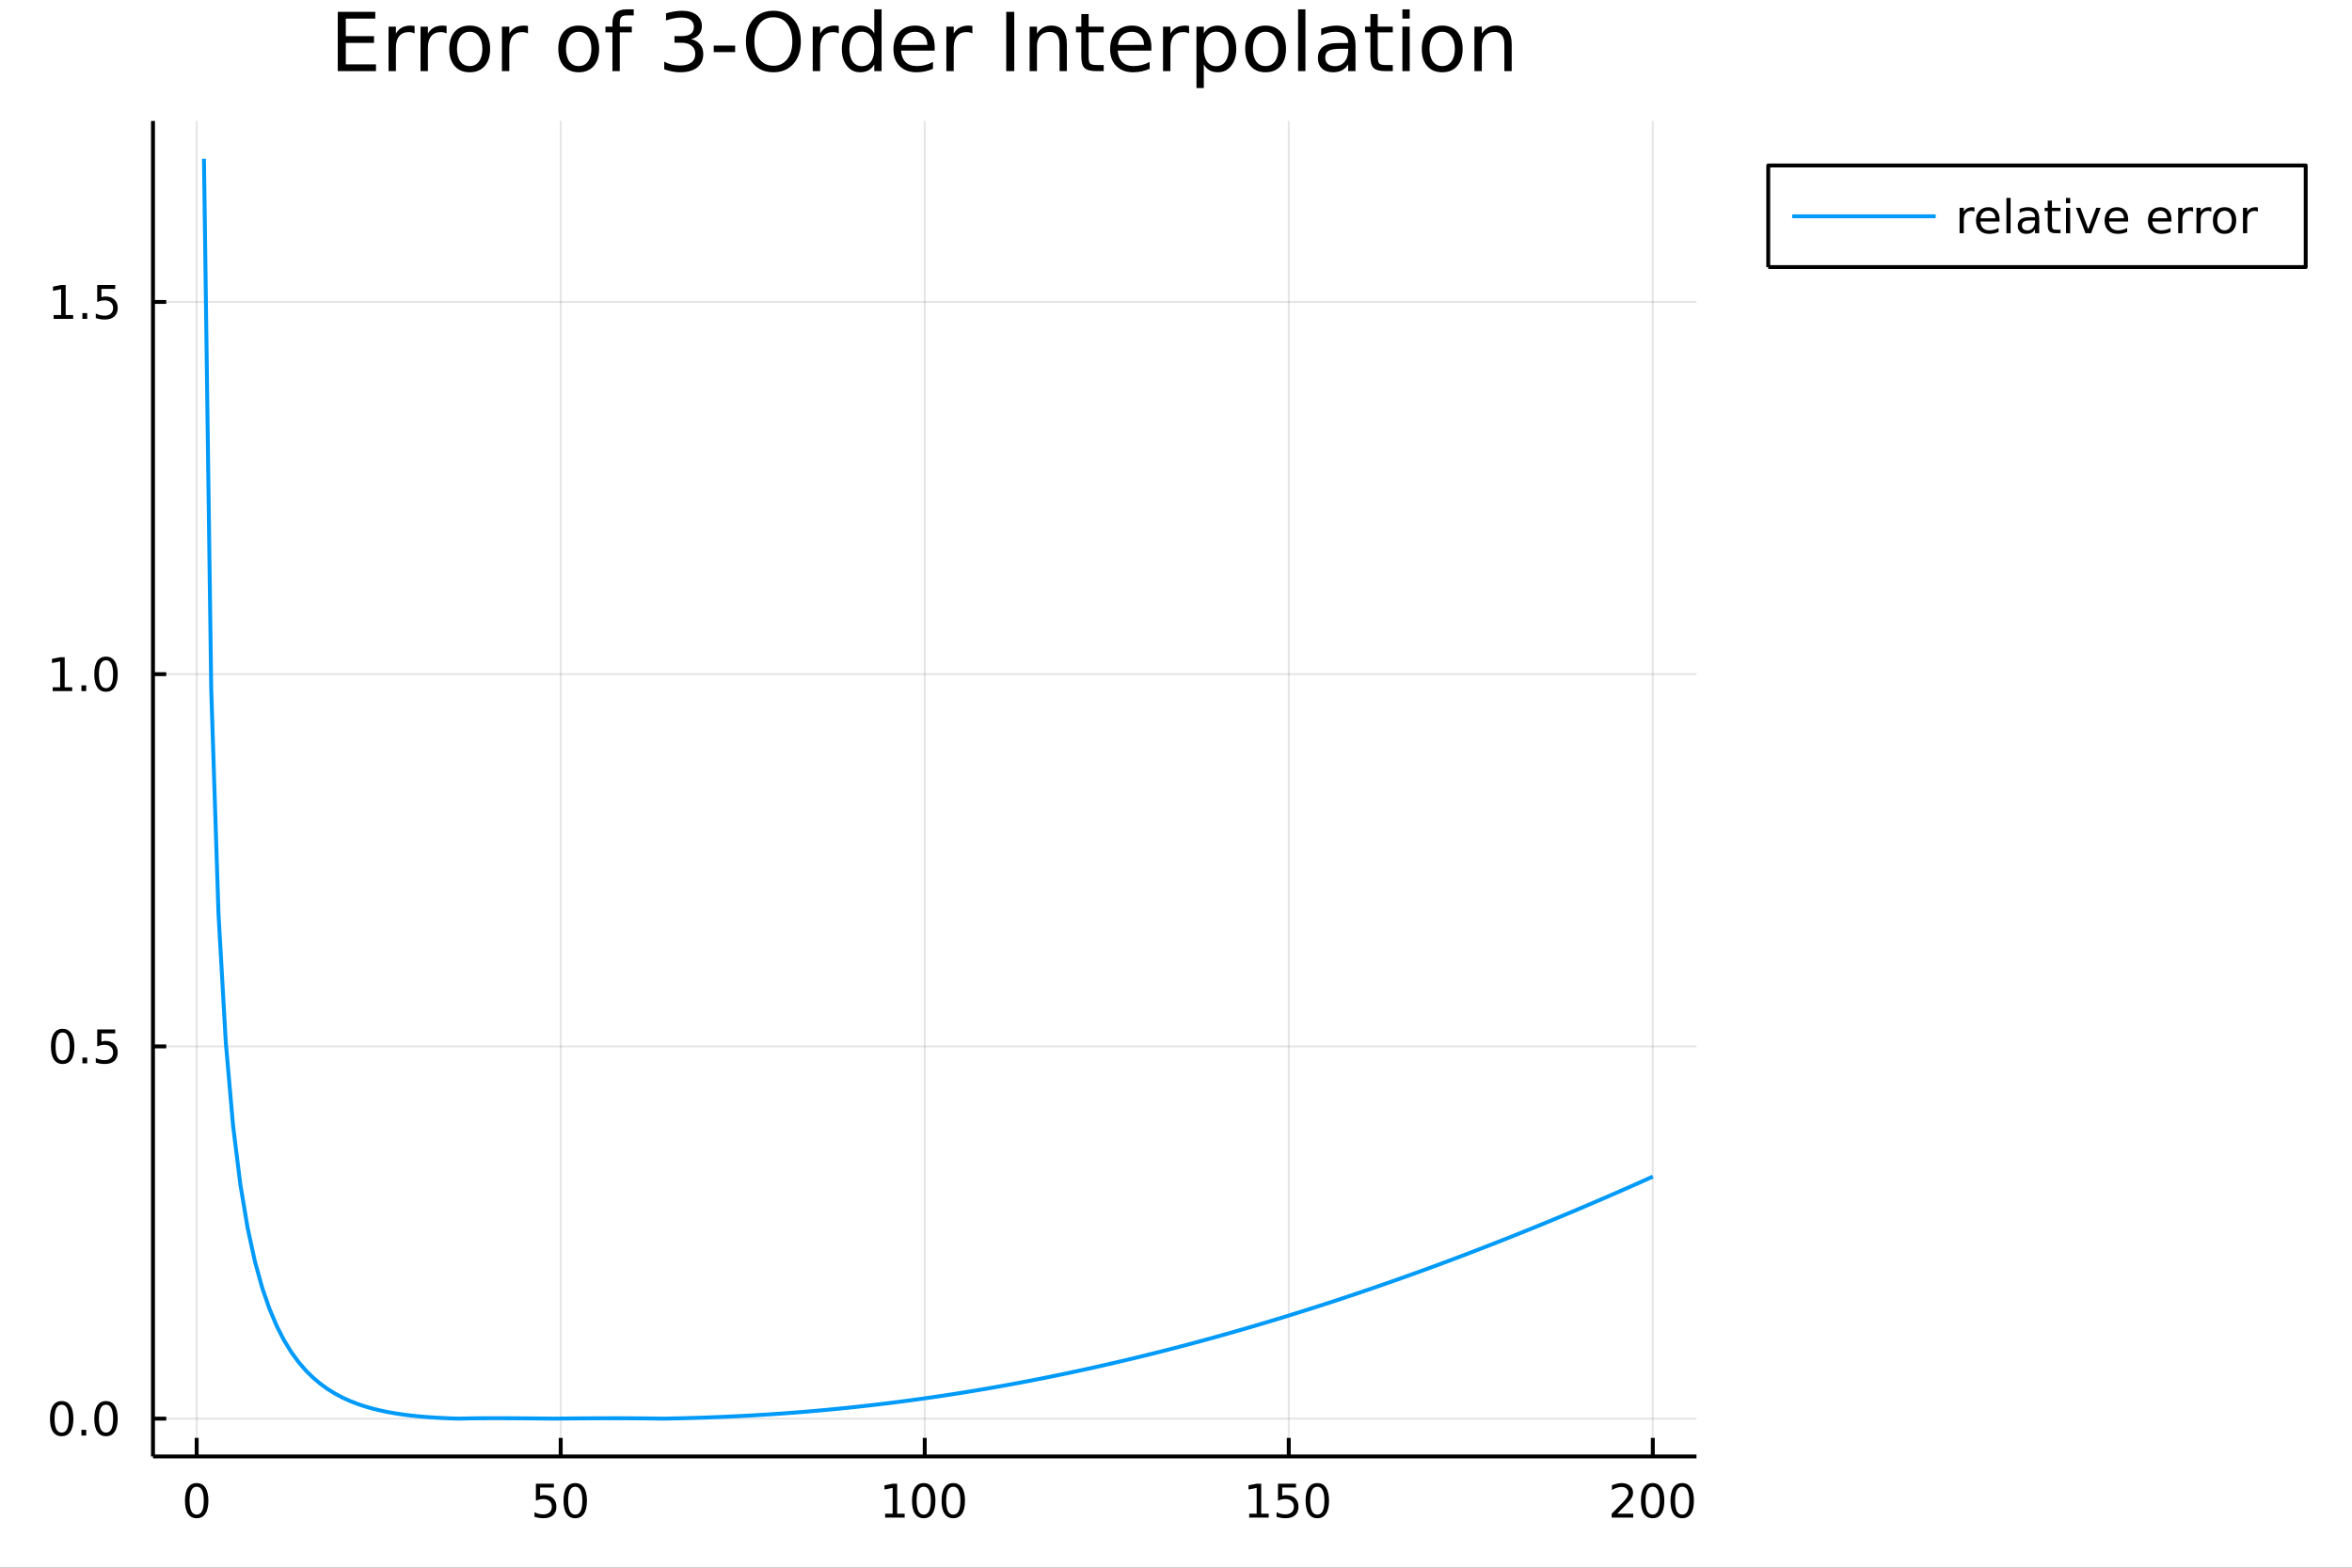 <?xml version="1.0" encoding="utf-8"?>
<svg xmlns="http://www.w3.org/2000/svg" xmlns:xlink="http://www.w3.org/1999/xlink" width="600" height="400" viewBox="0 0 2400 1600">
<rect x="0" y="0" width="2400" height="1600" fill="#333333" stroke="none"/>
<defs>
  <clipPath id="clip860">
    <rect x="0" y="0" width="2400" height="1600"/>
  </clipPath>
</defs>
<path clip-path="url(#clip860)" d="
M0 1600 L2400 1600 L2400 0 L0 0  Z
  " fill="#ffffff" fill-rule="evenodd" fill-opacity="1"/>
<defs>
  <clipPath id="clip861">
    <rect x="480" y="0" width="1681" height="1600"/>
  </clipPath>
</defs>
<path clip-path="url(#clip860)" d="
M156.112 1486.45 L1731.11 1486.45 L1731.11 123.472 L156.112 123.472  Z
  " fill="#ffffff" fill-rule="evenodd" fill-opacity="1"/>
<defs>
  <clipPath id="clip862">
    <rect x="156" y="123" width="1576" height="1364"/>
  </clipPath>
</defs>
<polyline clip-path="url(#clip862)" style="stroke:#000000; stroke-linecap:butt; stroke-linejoin:round; stroke-width:2; stroke-opacity:0.1; fill:none" points="
  200.688,1486.45 200.688,123.472 
  "/>
<polyline clip-path="url(#clip862)" style="stroke:#000000; stroke-linecap:butt; stroke-linejoin:round; stroke-width:2; stroke-opacity:0.1; fill:none" points="
  572.15,1486.45 572.15,123.472 
  "/>
<polyline clip-path="url(#clip862)" style="stroke:#000000; stroke-linecap:butt; stroke-linejoin:round; stroke-width:2; stroke-opacity:0.1; fill:none" points="
  943.612,1486.45 943.612,123.472 
  "/>
<polyline clip-path="url(#clip862)" style="stroke:#000000; stroke-linecap:butt; stroke-linejoin:round; stroke-width:2; stroke-opacity:0.1; fill:none" points="
  1315.07,1486.45 1315.07,123.472 
  "/>
<polyline clip-path="url(#clip862)" style="stroke:#000000; stroke-linecap:butt; stroke-linejoin:round; stroke-width:2; stroke-opacity:0.1; fill:none" points="
  1686.54,1486.45 1686.54,123.472 
  "/>
<polyline clip-path="url(#clip860)" style="stroke:#000000; stroke-linecap:butt; stroke-linejoin:round; stroke-width:4; stroke-opacity:1; fill:none" points="
  156.112,1486.45 1731.11,1486.45 
  "/>
<polyline clip-path="url(#clip860)" style="stroke:#000000; stroke-linecap:butt; stroke-linejoin:round; stroke-width:4; stroke-opacity:1; fill:none" points="
  200.688,1486.45 200.688,1467.55 
  "/>
<polyline clip-path="url(#clip860)" style="stroke:#000000; stroke-linecap:butt; stroke-linejoin:round; stroke-width:4; stroke-opacity:1; fill:none" points="
  572.15,1486.45 572.15,1467.55 
  "/>
<polyline clip-path="url(#clip860)" style="stroke:#000000; stroke-linecap:butt; stroke-linejoin:round; stroke-width:4; stroke-opacity:1; fill:none" points="
  943.612,1486.45 943.612,1467.55 
  "/>
<polyline clip-path="url(#clip860)" style="stroke:#000000; stroke-linecap:butt; stroke-linejoin:round; stroke-width:4; stroke-opacity:1; fill:none" points="
  1315.07,1486.45 1315.07,1467.55 
  "/>
<polyline clip-path="url(#clip860)" style="stroke:#000000; stroke-linecap:butt; stroke-linejoin:round; stroke-width:4; stroke-opacity:1; fill:none" points="
  1686.54,1486.45 1686.54,1467.55 
  "/>
<path clip-path="url(#clip860)" d="M200.688 1517.37 Q197.077 1517.37 195.248 1520.93 Q193.442 1524.47 193.442 1531.6 Q193.442 1538.71 195.248 1542.27 Q197.077 1545.82 200.688 1545.82 Q204.322 1545.82 206.127 1542.27 Q207.956 1538.71 207.956 1531.6 Q207.956 1524.47 206.127 1520.93 Q204.322 1517.37 200.688 1517.37 M200.688 1513.66 Q206.498 1513.66 209.553 1518.27 Q212.632 1522.85 212.632 1531.6 Q212.632 1540.33 209.553 1544.94 Q206.498 1549.52 200.688 1549.52 Q194.877 1549.52 191.799 1544.94 Q188.743 1540.33 188.743 1531.6 Q188.743 1522.85 191.799 1518.27 Q194.877 1513.66 200.688 1513.66 Z" fill="#000000" fill-rule="evenodd" fill-opacity="1" /><path clip-path="url(#clip860)" d="M546.849 1514.29 L565.206 1514.29 L565.206 1518.22 L551.132 1518.22 L551.132 1526.7 Q552.15 1526.35 553.169 1526.19 Q554.187 1526 555.206 1526 Q560.993 1526 564.372 1529.17 Q567.752 1532.34 567.752 1537.76 Q567.752 1543.34 564.28 1546.44 Q560.807 1549.52 554.488 1549.52 Q552.312 1549.52 550.044 1549.15 Q547.798 1548.78 545.391 1548.04 L545.391 1543.34 Q547.474 1544.47 549.696 1545.03 Q551.919 1545.58 554.395 1545.58 Q558.4 1545.58 560.738 1543.48 Q563.076 1541.37 563.076 1537.76 Q563.076 1534.15 560.738 1532.04 Q558.4 1529.94 554.395 1529.94 Q552.52 1529.94 550.645 1530.35 Q548.794 1530.77 546.849 1531.65 L546.849 1514.29 Z" fill="#000000" fill-rule="evenodd" fill-opacity="1" /><path clip-path="url(#clip860)" d="M586.965 1517.37 Q583.354 1517.37 581.525 1520.93 Q579.719 1524.47 579.719 1531.6 Q579.719 1538.71 581.525 1542.27 Q583.354 1545.82 586.965 1545.82 Q590.599 1545.82 592.405 1542.27 Q594.233 1538.71 594.233 1531.6 Q594.233 1524.47 592.405 1520.93 Q590.599 1517.37 586.965 1517.37 M586.965 1513.66 Q592.775 1513.66 595.83 1518.27 Q598.909 1522.85 598.909 1531.6 Q598.909 1540.33 595.83 1544.94 Q592.775 1549.52 586.965 1549.52 Q581.155 1549.52 578.076 1544.94 Q575.02 1540.33 575.02 1531.6 Q575.02 1522.85 578.076 1518.27 Q581.155 1513.66 586.965 1513.66 Z" fill="#000000" fill-rule="evenodd" fill-opacity="1" /><path clip-path="url(#clip860)" d="M903.219 1544.91 L910.858 1544.91 L910.858 1518.55 L902.548 1520.21 L902.548 1515.95 L910.812 1514.29 L915.488 1514.29 L915.488 1544.91 L923.126 1544.91 L923.126 1548.85 L903.219 1548.85 L903.219 1544.91 Z" fill="#000000" fill-rule="evenodd" fill-opacity="1" /><path clip-path="url(#clip860)" d="M942.571 1517.37 Q938.96 1517.37 937.131 1520.93 Q935.325 1524.47 935.325 1531.6 Q935.325 1538.71 937.131 1542.27 Q938.96 1545.82 942.571 1545.82 Q946.205 1545.82 948.011 1542.27 Q949.839 1538.71 949.839 1531.6 Q949.839 1524.47 948.011 1520.93 Q946.205 1517.37 942.571 1517.37 M942.571 1513.66 Q948.381 1513.66 951.436 1518.27 Q954.515 1522.85 954.515 1531.6 Q954.515 1540.33 951.436 1544.94 Q948.381 1549.52 942.571 1549.52 Q936.761 1549.52 933.682 1544.94 Q930.626 1540.33 930.626 1531.6 Q930.626 1522.85 933.682 1518.27 Q936.761 1513.66 942.571 1513.66 Z" fill="#000000" fill-rule="evenodd" fill-opacity="1" /><path clip-path="url(#clip860)" d="M972.733 1517.37 Q969.122 1517.37 967.293 1520.93 Q965.487 1524.47 965.487 1531.6 Q965.487 1538.71 967.293 1542.27 Q969.122 1545.82 972.733 1545.82 Q976.367 1545.82 978.172 1542.27 Q980.001 1538.71 980.001 1531.6 Q980.001 1524.47 978.172 1520.93 Q976.367 1517.37 972.733 1517.37 M972.733 1513.66 Q978.543 1513.66 981.598 1518.27 Q984.677 1522.85 984.677 1531.6 Q984.677 1540.33 981.598 1544.94 Q978.543 1549.52 972.733 1549.52 Q966.922 1549.52 963.844 1544.94 Q960.788 1540.33 960.788 1531.6 Q960.788 1522.85 963.844 1518.27 Q966.922 1513.66 972.733 1513.66 Z" fill="#000000" fill-rule="evenodd" fill-opacity="1" /><path clip-path="url(#clip860)" d="M1274.68 1544.91 L1282.32 1544.91 L1282.32 1518.55 L1274.01 1520.21 L1274.01 1515.95 L1282.27 1514.29 L1286.95 1514.29 L1286.95 1544.91 L1294.59 1544.91 L1294.59 1548.85 L1274.68 1548.85 L1274.68 1544.91 Z" fill="#000000" fill-rule="evenodd" fill-opacity="1" /><path clip-path="url(#clip860)" d="M1304.08 1514.29 L1322.44 1514.29 L1322.44 1518.22 L1308.36 1518.22 L1308.36 1526.7 Q1309.38 1526.35 1310.4 1526.19 Q1311.42 1526 1312.44 1526 Q1318.22 1526 1321.6 1529.17 Q1324.98 1532.34 1324.98 1537.76 Q1324.98 1543.34 1321.51 1546.44 Q1318.04 1549.52 1311.72 1549.52 Q1309.54 1549.52 1307.27 1549.15 Q1305.03 1548.78 1302.62 1548.04 L1302.62 1543.34 Q1304.7 1544.47 1306.93 1545.03 Q1309.15 1545.58 1311.63 1545.58 Q1315.63 1545.58 1317.97 1543.48 Q1320.31 1541.37 1320.31 1537.76 Q1320.31 1534.15 1317.97 1532.04 Q1315.63 1529.94 1311.63 1529.94 Q1309.75 1529.94 1307.88 1530.35 Q1306.02 1530.77 1304.08 1531.65 L1304.08 1514.29 Z" fill="#000000" fill-rule="evenodd" fill-opacity="1" /><path clip-path="url(#clip860)" d="M1344.2 1517.37 Q1340.58 1517.37 1338.76 1520.93 Q1336.95 1524.47 1336.95 1531.6 Q1336.95 1538.71 1338.76 1542.27 Q1340.58 1545.82 1344.2 1545.82 Q1347.83 1545.82 1349.63 1542.27 Q1351.46 1538.71 1351.46 1531.6 Q1351.46 1524.47 1349.63 1520.93 Q1347.83 1517.37 1344.2 1517.37 M1344.2 1513.66 Q1350.01 1513.66 1353.06 1518.27 Q1356.14 1522.85 1356.14 1531.6 Q1356.14 1540.33 1353.06 1544.94 Q1350.01 1549.52 1344.2 1549.52 Q1338.38 1549.52 1335.31 1544.94 Q1332.25 1540.33 1332.25 1531.6 Q1332.25 1522.85 1335.31 1518.27 Q1338.38 1513.66 1344.2 1513.66 Z" fill="#000000" fill-rule="evenodd" fill-opacity="1" /><path clip-path="url(#clip860)" d="M1650.23 1544.91 L1666.55 1544.91 L1666.55 1548.85 L1644.6 1548.85 L1644.6 1544.91 Q1647.27 1542.16 1651.85 1537.53 Q1656.46 1532.88 1657.64 1531.53 Q1659.88 1529.01 1660.76 1527.27 Q1661.66 1525.51 1661.66 1523.82 Q1661.66 1521.07 1659.72 1519.33 Q1657.8 1517.6 1654.7 1517.6 Q1652.5 1517.6 1650.04 1518.36 Q1647.61 1519.13 1644.84 1520.68 L1644.84 1515.95 Q1647.66 1514.82 1650.11 1514.24 Q1652.57 1513.66 1654.6 1513.66 Q1659.97 1513.66 1663.17 1516.35 Q1666.36 1519.03 1666.36 1523.52 Q1666.36 1525.65 1665.55 1527.57 Q1664.77 1529.47 1662.66 1532.07 Q1662.08 1532.74 1658.98 1535.95 Q1655.88 1539.15 1650.23 1544.91 Z" fill="#000000" fill-rule="evenodd" fill-opacity="1" /><path clip-path="url(#clip860)" d="M1686.36 1517.37 Q1682.75 1517.37 1680.92 1520.93 Q1679.12 1524.47 1679.12 1531.6 Q1679.12 1538.71 1680.92 1542.27 Q1682.75 1545.82 1686.36 1545.82 Q1690 1545.82 1691.8 1542.27 Q1693.63 1538.71 1693.63 1531.6 Q1693.63 1524.47 1691.8 1520.93 Q1690 1517.37 1686.36 1517.37 M1686.36 1513.66 Q1692.17 1513.66 1695.23 1518.27 Q1698.31 1522.85 1698.31 1531.6 Q1698.31 1540.33 1695.23 1544.94 Q1692.17 1549.52 1686.36 1549.52 Q1680.55 1549.52 1677.47 1544.94 Q1674.42 1540.33 1674.42 1531.6 Q1674.42 1522.85 1677.47 1518.27 Q1680.55 1513.66 1686.36 1513.66 Z" fill="#000000" fill-rule="evenodd" fill-opacity="1" /><path clip-path="url(#clip860)" d="M1716.53 1517.37 Q1712.91 1517.37 1711.09 1520.93 Q1709.28 1524.47 1709.28 1531.6 Q1709.28 1538.71 1711.09 1542.27 Q1712.91 1545.82 1716.53 1545.82 Q1720.16 1545.82 1721.97 1542.27 Q1723.79 1538.71 1723.79 1531.6 Q1723.79 1524.47 1721.97 1520.93 Q1720.16 1517.37 1716.53 1517.37 M1716.53 1513.66 Q1722.34 1513.66 1725.39 1518.27 Q1728.47 1522.85 1728.47 1531.6 Q1728.47 1540.33 1725.39 1544.94 Q1722.34 1549.52 1716.53 1549.52 Q1710.72 1549.52 1707.64 1544.94 Q1704.58 1540.33 1704.58 1531.6 Q1704.58 1522.85 1707.64 1518.27 Q1710.72 1513.66 1716.53 1513.66 Z" fill="#000000" fill-rule="evenodd" fill-opacity="1" /><polyline clip-path="url(#clip862)" style="stroke:#000000; stroke-linecap:butt; stroke-linejoin:round; stroke-width:2; stroke-opacity:0.1; fill:none" points="
  156.112,1447.87 1731.11,1447.87 
  "/>
<polyline clip-path="url(#clip862)" style="stroke:#000000; stroke-linecap:butt; stroke-linejoin:round; stroke-width:2; stroke-opacity:0.1; fill:none" points="
  156.112,1067.97 1731.11,1067.97 
  "/>
<polyline clip-path="url(#clip862)" style="stroke:#000000; stroke-linecap:butt; stroke-linejoin:round; stroke-width:2; stroke-opacity:0.1; fill:none" points="
  156.112,688.067 1731.11,688.067 
  "/>
<polyline clip-path="url(#clip862)" style="stroke:#000000; stroke-linecap:butt; stroke-linejoin:round; stroke-width:2; stroke-opacity:0.1; fill:none" points="
  156.112,308.164 1731.11,308.164 
  "/>
<polyline clip-path="url(#clip860)" style="stroke:#000000; stroke-linecap:butt; stroke-linejoin:round; stroke-width:4; stroke-opacity:1; fill:none" points="
  156.112,1486.45 156.112,123.472 
  "/>
<polyline clip-path="url(#clip860)" style="stroke:#000000; stroke-linecap:butt; stroke-linejoin:round; stroke-width:4; stroke-opacity:1; fill:none" points="
  156.112,1447.87 169.662,1447.87 
  "/>
<polyline clip-path="url(#clip860)" style="stroke:#000000; stroke-linecap:butt; stroke-linejoin:round; stroke-width:4; stroke-opacity:1; fill:none" points="
  156.112,1067.97 169.662,1067.97 
  "/>
<polyline clip-path="url(#clip860)" style="stroke:#000000; stroke-linecap:butt; stroke-linejoin:round; stroke-width:4; stroke-opacity:1; fill:none" points="
  156.112,688.067 169.662,688.067 
  "/>
<polyline clip-path="url(#clip860)" style="stroke:#000000; stroke-linecap:butt; stroke-linejoin:round; stroke-width:4; stroke-opacity:1; fill:none" points="
  156.112,308.164 169.662,308.164 
  "/>
<path clip-path="url(#clip860)" d="M62.937 1433.67 Q59.325 1433.67 57.497 1437.24 Q55.691 1440.78 55.691 1447.91 Q55.691 1455.01 57.497 1458.58 Q59.325 1462.12 62.937 1462.12 Q66.571 1462.12 68.376 1458.58 Q70.205 1455.01 70.205 1447.91 Q70.205 1440.78 68.376 1437.24 Q66.571 1433.67 62.937 1433.67 M62.937 1429.97 Q68.747 1429.97 71.802 1434.57 Q74.881 1439.16 74.881 1447.91 Q74.881 1456.63 71.802 1461.24 Q68.747 1465.82 62.937 1465.82 Q57.126 1465.82 54.048 1461.24 Q50.992 1456.63 50.992 1447.91 Q50.992 1439.16 54.048 1434.57 Q57.126 1429.97 62.937 1429.97 Z" fill="#000000" fill-rule="evenodd" fill-opacity="1" /><path clip-path="url(#clip860)" d="M83.098 1459.27 L87.983 1459.27 L87.983 1465.15 L83.098 1465.15 L83.098 1459.27 Z" fill="#000000" fill-rule="evenodd" fill-opacity="1" /><path clip-path="url(#clip860)" d="M108.168 1433.67 Q104.557 1433.67 102.728 1437.24 Q100.922 1440.78 100.922 1447.91 Q100.922 1455.01 102.728 1458.58 Q104.557 1462.12 108.168 1462.12 Q111.802 1462.12 113.608 1458.58 Q115.436 1455.01 115.436 1447.91 Q115.436 1440.78 113.608 1437.24 Q111.802 1433.67 108.168 1433.67 M108.168 1429.97 Q113.978 1429.97 117.033 1434.57 Q120.112 1439.16 120.112 1447.91 Q120.112 1456.63 117.033 1461.24 Q113.978 1465.82 108.168 1465.82 Q102.358 1465.82 99.279 1461.24 Q96.223 1456.63 96.223 1447.91 Q96.223 1439.16 99.279 1434.57 Q102.358 1429.97 108.168 1429.97 Z" fill="#000000" fill-rule="evenodd" fill-opacity="1" /><path clip-path="url(#clip860)" d="M63.932 1053.77 Q60.321 1053.77 58.492 1057.33 Q56.687 1060.88 56.687 1068 Q56.687 1075.11 58.492 1078.68 Q60.321 1082.22 63.932 1082.22 Q67.566 1082.22 69.372 1078.68 Q71.2 1075.11 71.2 1068 Q71.2 1060.88 69.372 1057.33 Q67.566 1053.77 63.932 1053.77 M63.932 1050.06 Q69.742 1050.06 72.798 1054.67 Q75.876 1059.25 75.876 1068 Q75.876 1076.73 72.798 1081.34 Q69.742 1085.92 63.932 1085.92 Q58.122 1085.92 55.043 1081.34 Q51.987 1076.73 51.987 1068 Q51.987 1059.25 55.043 1054.67 Q58.122 1050.06 63.932 1050.06 Z" fill="#000000" fill-rule="evenodd" fill-opacity="1" /><path clip-path="url(#clip860)" d="M84.094 1079.37 L88.978 1079.37 L88.978 1085.25 L84.094 1085.25 L84.094 1079.37 Z" fill="#000000" fill-rule="evenodd" fill-opacity="1" /><path clip-path="url(#clip860)" d="M99.21 1050.69 L117.566 1050.69 L117.566 1054.63 L103.492 1054.63 L103.492 1063.1 Q104.51 1062.75 105.529 1062.59 Q106.547 1062.4 107.566 1062.4 Q113.353 1062.4 116.733 1065.57 Q120.112 1068.75 120.112 1074.16 Q120.112 1079.74 116.64 1082.84 Q113.168 1085.92 106.848 1085.92 Q104.672 1085.92 102.404 1085.55 Q100.159 1085.18 97.751 1084.44 L97.751 1079.74 Q99.835 1080.87 102.057 1081.43 Q104.279 1081.99 106.756 1081.99 Q110.76 1081.99 113.098 1079.88 Q115.436 1077.77 115.436 1074.16 Q115.436 1070.55 113.098 1068.44 Q110.76 1066.34 106.756 1066.34 Q104.881 1066.34 103.006 1066.75 Q101.154 1067.17 99.21 1068.05 L99.21 1050.69 Z" fill="#000000" fill-rule="evenodd" fill-opacity="1" /><path clip-path="url(#clip860)" d="M53.747 701.412 L61.386 701.412 L61.386 675.046 L53.075 676.713 L53.075 672.453 L61.339 670.787 L66.015 670.787 L66.015 701.412 L73.654 701.412 L73.654 705.347 L53.747 705.347 L53.747 701.412 Z" fill="#000000" fill-rule="evenodd" fill-opacity="1" /><path clip-path="url(#clip860)" d="M83.098 699.467 L87.983 699.467 L87.983 705.347 L83.098 705.347 L83.098 699.467 Z" fill="#000000" fill-rule="evenodd" fill-opacity="1" /><path clip-path="url(#clip860)" d="M108.168 673.865 Q104.557 673.865 102.728 677.43 Q100.922 680.972 100.922 688.101 Q100.922 695.208 102.728 698.773 Q104.557 702.314 108.168 702.314 Q111.802 702.314 113.608 698.773 Q115.436 695.208 115.436 688.101 Q115.436 680.972 113.608 677.43 Q111.802 673.865 108.168 673.865 M108.168 670.162 Q113.978 670.162 117.033 674.768 Q120.112 679.351 120.112 688.101 Q120.112 696.828 117.033 701.435 Q113.978 706.018 108.168 706.018 Q102.358 706.018 99.279 701.435 Q96.223 696.828 96.223 688.101 Q96.223 679.351 99.279 674.768 Q102.358 670.162 108.168 670.162 Z" fill="#000000" fill-rule="evenodd" fill-opacity="1" /><path clip-path="url(#clip860)" d="M54.742 321.508 L62.381 321.508 L62.381 295.143 L54.071 296.809 L54.071 292.55 L62.335 290.884 L67.011 290.884 L67.011 321.508 L74.649 321.508 L74.649 325.444 L54.742 325.444 L54.742 321.508 Z" fill="#000000" fill-rule="evenodd" fill-opacity="1" /><path clip-path="url(#clip860)" d="M84.094 319.564 L88.978 319.564 L88.978 325.444 L84.094 325.444 L84.094 319.564 Z" fill="#000000" fill-rule="evenodd" fill-opacity="1" /><path clip-path="url(#clip860)" d="M99.21 290.884 L117.566 290.884 L117.566 294.819 L103.492 294.819 L103.492 303.291 Q104.51 302.944 105.529 302.782 Q106.547 302.596 107.566 302.596 Q113.353 302.596 116.733 305.768 Q120.112 308.939 120.112 314.356 Q120.112 319.934 116.64 323.036 Q113.168 326.115 106.848 326.115 Q104.672 326.115 102.404 325.744 Q100.159 325.374 97.751 324.633 L97.751 319.934 Q99.835 321.069 102.057 321.624 Q104.279 322.18 106.756 322.18 Q110.76 322.18 113.098 320.073 Q115.436 317.967 115.436 314.356 Q115.436 310.745 113.098 308.638 Q110.76 306.532 106.756 306.532 Q104.881 306.532 103.006 306.948 Q101.154 307.365 99.21 308.245 L99.21 290.884 Z" fill="#000000" fill-rule="evenodd" fill-opacity="1" /><path clip-path="url(#clip860)" d="M344.686 12.096 L382.927 12.096 L382.927 18.983 L352.869 18.983 L352.869 36.888 L381.671 36.888 L381.671 43.774 L352.869 43.774 L352.869 65.689 L383.656 65.689 L383.656 72.576 L344.686 72.576 L344.686 12.096 Z" fill="#000000" fill-rule="evenodd" fill-opacity="1" /><path clip-path="url(#clip860)" d="M423.071 34.173 Q421.815 33.444 420.317 33.12 Q418.858 32.756 417.076 32.756 Q410.756 32.756 407.354 36.888 Q403.991 40.979 403.991 48.676 L403.991 72.576 L396.497 72.576 L396.497 27.206 L403.991 27.206 L403.991 34.254 Q406.341 30.122 410.108 28.138 Q413.876 26.112 419.263 26.112 Q420.033 26.112 420.965 26.234 Q421.896 26.315 423.031 26.517 L423.071 34.173 Z" fill="#000000" fill-rule="evenodd" fill-opacity="1" /><path clip-path="url(#clip860)" d="M455.722 34.173 Q454.466 33.444 452.967 33.12 Q451.509 32.756 449.726 32.756 Q443.407 32.756 440.004 36.888 Q436.642 40.979 436.642 48.676 L436.642 72.576 L429.148 72.576 L429.148 27.206 L436.642 27.206 L436.642 34.254 Q438.991 30.122 442.759 28.138 Q446.526 26.112 451.914 26.112 Q452.683 26.112 453.615 26.234 Q454.547 26.315 455.681 26.517 L455.722 34.173 Z" fill="#000000" fill-rule="evenodd" fill-opacity="1" /><path clip-path="url(#clip860)" d="M479.298 32.431 Q473.302 32.431 469.819 37.131 Q466.335 41.789 466.335 49.931 Q466.335 58.074 469.778 62.773 Q473.262 67.431 479.298 67.431 Q485.253 67.431 488.736 62.732 Q492.22 58.033 492.22 49.931 Q492.22 41.87 488.736 37.171 Q485.253 32.431 479.298 32.431 M479.298 26.112 Q489.02 26.112 494.57 32.431 Q500.119 38.751 500.119 49.931 Q500.119 61.071 494.57 67.431 Q489.02 73.751 479.298 73.751 Q469.535 73.751 463.985 67.431 Q458.476 61.071 458.476 49.931 Q458.476 38.751 463.985 32.431 Q469.535 26.112 479.298 26.112 Z" fill="#000000" fill-rule="evenodd" fill-opacity="1" /><path clip-path="url(#clip860)" d="M538.765 34.173 Q537.509 33.444 536.01 33.12 Q534.552 32.756 532.77 32.756 Q526.45 32.756 523.048 36.888 Q519.685 40.979 519.685 48.676 L519.685 72.576 L512.191 72.576 L512.191 27.206 L519.685 27.206 L519.685 34.254 Q522.035 30.122 525.802 28.138 Q529.569 26.112 534.957 26.112 Q535.727 26.112 536.659 26.234 Q537.59 26.315 538.725 26.517 L538.765 34.173 Z" fill="#000000" fill-rule="evenodd" fill-opacity="1" /><path clip-path="url(#clip860)" d="M590.536 32.431 Q584.54 32.431 581.056 37.131 Q577.573 41.789 577.573 49.931 Q577.573 58.074 581.016 62.773 Q584.5 67.431 590.536 67.431 Q596.49 67.431 599.974 62.732 Q603.458 58.033 603.458 49.931 Q603.458 41.87 599.974 37.171 Q596.49 32.431 590.536 32.431 M590.536 26.112 Q600.258 26.112 605.808 32.431 Q611.357 38.751 611.357 49.931 Q611.357 61.071 605.808 67.431 Q600.258 73.751 590.536 73.751 Q580.773 73.751 575.223 67.431 Q569.714 61.071 569.714 49.931 Q569.714 38.751 575.223 32.431 Q580.773 26.112 590.536 26.112 Z" fill="#000000" fill-rule="evenodd" fill-opacity="1" /><path clip-path="url(#clip860)" d="M646.681 9.544 L646.681 15.742 L639.552 15.742 Q635.541 15.742 633.961 17.362 Q632.422 18.983 632.422 23.195 L632.422 27.206 L644.696 27.206 L644.696 32.999 L632.422 32.999 L632.422 72.576 L624.928 72.576 L624.928 32.999 L617.798 32.999 L617.798 27.206 L624.928 27.206 L624.928 24.046 Q624.928 16.471 628.452 13.028 Q631.976 9.544 639.633 9.544 L646.681 9.544 Z" fill="#000000" fill-rule="evenodd" fill-opacity="1" /><path clip-path="url(#clip860)" d="M705.136 39.966 Q711.009 41.222 714.291 45.192 Q717.612 49.162 717.612 54.995 Q717.612 63.948 711.455 68.849 Q705.298 73.751 693.955 73.751 Q690.147 73.751 686.096 72.981 Q682.086 72.252 677.792 70.753 L677.792 62.854 Q681.195 64.839 685.246 65.852 Q689.297 66.864 693.712 66.864 Q701.409 66.864 705.419 63.826 Q709.47 60.788 709.47 54.995 Q709.47 49.648 705.703 46.65 Q701.976 43.612 695.292 43.612 L688.243 43.612 L688.243 36.888 L695.616 36.888 Q701.652 36.888 704.852 34.498 Q708.052 32.067 708.052 27.53 Q708.052 22.871 704.731 20.4 Q701.449 17.889 695.292 17.889 Q691.93 17.889 688.081 18.618 Q684.233 19.347 679.615 20.887 L679.615 13.595 Q684.274 12.299 688.324 11.65 Q692.416 11.002 696.021 11.002 Q705.338 11.002 710.766 15.256 Q716.195 19.469 716.195 26.679 Q716.195 31.702 713.319 35.186 Q710.442 38.629 705.136 39.966 Z" fill="#000000" fill-rule="evenodd" fill-opacity="1" /><path clip-path="url(#clip860)" d="M728.307 46.529 L750.141 46.529 L750.141 53.172 L728.307 53.172 L728.307 46.529 Z" fill="#000000" fill-rule="evenodd" fill-opacity="1" /><path clip-path="url(#clip860)" d="M789.192 17.646 Q780.28 17.646 775.014 24.289 Q769.788 30.933 769.788 42.397 Q769.788 53.82 775.014 60.464 Q780.28 67.107 789.192 67.107 Q798.104 67.107 803.289 60.464 Q808.515 53.82 808.515 42.397 Q808.515 30.933 803.289 24.289 Q798.104 17.646 789.192 17.646 M789.192 11.002 Q801.912 11.002 809.527 19.55 Q817.143 28.057 817.143 42.397 Q817.143 56.697 809.527 65.244 Q801.912 73.751 789.192 73.751 Q776.432 73.751 768.775 65.244 Q761.16 56.737 761.16 42.397 Q761.16 28.057 768.775 19.55 Q776.432 11.002 789.192 11.002 Z" fill="#000000" fill-rule="evenodd" fill-opacity="1" /><path clip-path="url(#clip860)" d="M855.91 34.173 Q854.655 33.444 853.156 33.12 Q851.697 32.756 849.915 32.756 Q843.596 32.756 840.193 36.888 Q836.831 40.979 836.831 48.676 L836.831 72.576 L829.336 72.576 L829.336 27.206 L836.831 27.206 L836.831 34.254 Q839.18 30.122 842.947 28.138 Q846.715 26.112 852.102 26.112 Q852.872 26.112 853.804 26.234 Q854.736 26.315 855.87 26.517 L855.91 34.173 Z" fill="#000000" fill-rule="evenodd" fill-opacity="1" /><path clip-path="url(#clip860)" d="M892.125 34.092 L892.125 9.544 L899.579 9.544 L899.579 72.576 L892.125 72.576 L892.125 65.77 Q889.776 69.821 886.171 71.806 Q882.606 73.751 877.583 73.751 Q869.359 73.751 864.174 67.188 Q859.03 60.626 859.03 49.931 Q859.03 39.237 864.174 32.675 Q869.359 26.112 877.583 26.112 Q882.606 26.112 886.171 28.097 Q889.776 30.041 892.125 34.092 M866.726 49.931 Q866.726 58.155 870.088 62.854 Q873.491 67.512 879.406 67.512 Q885.32 67.512 888.723 62.854 Q892.125 58.155 892.125 49.931 Q892.125 41.708 888.723 37.05 Q885.32 32.35 879.406 32.35 Q873.491 32.35 870.088 37.05 Q866.726 41.708 866.726 49.931 Z" fill="#000000" fill-rule="evenodd" fill-opacity="1" /><path clip-path="url(#clip860)" d="M953.74 48.028 L953.74 51.673 L919.469 51.673 Q919.955 59.37 924.087 63.421 Q928.259 67.431 935.673 67.431 Q939.967 67.431 943.977 66.378 Q948.028 65.325 951.998 63.218 L951.998 70.267 Q947.987 71.968 943.774 72.86 Q939.562 73.751 935.227 73.751 Q924.371 73.751 918.011 67.431 Q911.691 61.112 911.691 50.337 Q911.691 39.197 917.687 32.675 Q923.722 26.112 933.931 26.112 Q943.086 26.112 948.392 32.026 Q953.74 37.9 953.74 48.028 M946.286 45.84 Q946.205 39.723 942.843 36.077 Q939.521 32.431 934.012 32.431 Q927.773 32.431 924.006 35.956 Q920.279 39.48 919.712 45.88 L946.286 45.84 Z" fill="#000000" fill-rule="evenodd" fill-opacity="1" /><path clip-path="url(#clip860)" d="M992.264 34.173 Q991.008 33.444 989.509 33.12 Q988.051 32.756 986.268 32.756 Q979.949 32.756 976.546 36.888 Q973.184 40.979 973.184 48.676 L973.184 72.576 L965.69 72.576 L965.69 27.206 L973.184 27.206 L973.184 34.254 Q975.534 30.122 979.301 28.138 Q983.068 26.112 988.456 26.112 Q989.226 26.112 990.157 26.234 Q991.089 26.315 992.223 26.517 L992.264 34.173 Z" fill="#000000" fill-rule="evenodd" fill-opacity="1" /><path clip-path="url(#clip860)" d="M1026.78 12.096 L1034.96 12.096 L1034.96 72.576 L1026.78 72.576 L1026.78 12.096 Z" fill="#000000" fill-rule="evenodd" fill-opacity="1" /><path clip-path="url(#clip860)" d="M1088.63 45.192 L1088.63 72.576 L1081.18 72.576 L1081.18 45.435 Q1081.18 38.994 1078.67 35.794 Q1076.16 32.594 1071.13 32.594 Q1065.1 32.594 1061.62 36.442 Q1058.13 40.29 1058.13 46.934 L1058.13 72.576 L1050.64 72.576 L1050.64 27.206 L1058.13 27.206 L1058.13 34.254 Q1060.81 30.163 1064.41 28.138 Q1068.06 26.112 1072.8 26.112 Q1080.61 26.112 1084.62 30.973 Q1088.63 35.794 1088.63 45.192 Z" fill="#000000" fill-rule="evenodd" fill-opacity="1" /><path clip-path="url(#clip860)" d="M1110.87 14.324 L1110.87 27.206 L1126.23 27.206 L1126.23 32.999 L1110.87 32.999 L1110.87 57.628 Q1110.87 63.178 1112.37 64.758 Q1113.91 66.338 1118.57 66.338 L1126.23 66.338 L1126.23 72.576 L1118.57 72.576 Q1109.94 72.576 1106.66 69.376 Q1103.38 66.135 1103.38 57.628 L1103.38 32.999 L1097.91 32.999 L1097.91 27.206 L1103.38 27.206 L1103.38 14.324 L1110.87 14.324 Z" fill="#000000" fill-rule="evenodd" fill-opacity="1" /><path clip-path="url(#clip860)" d="M1174.84 48.028 L1174.84 51.673 L1140.57 51.673 Q1141.05 59.37 1145.19 63.421 Q1149.36 67.431 1156.77 67.431 Q1161.06 67.431 1165.08 66.378 Q1169.13 65.325 1173.1 63.218 L1173.1 70.267 Q1169.09 71.968 1164.87 72.86 Q1160.66 73.751 1156.33 73.751 Q1145.47 73.751 1139.11 67.431 Q1132.79 61.112 1132.79 50.337 Q1132.79 39.197 1138.78 32.675 Q1144.82 26.112 1155.03 26.112 Q1164.18 26.112 1169.49 32.026 Q1174.84 37.9 1174.84 48.028 M1167.38 45.84 Q1167.3 39.723 1163.94 36.077 Q1160.62 32.431 1155.11 32.431 Q1148.87 32.431 1145.1 35.956 Q1141.38 39.48 1140.81 45.88 L1167.38 45.84 Z" fill="#000000" fill-rule="evenodd" fill-opacity="1" /><path clip-path="url(#clip860)" d="M1213.36 34.173 Q1212.11 33.444 1210.61 33.12 Q1209.15 32.756 1207.37 32.756 Q1201.05 32.756 1197.64 36.888 Q1194.28 40.979 1194.28 48.676 L1194.28 72.576 L1186.79 72.576 L1186.79 27.206 L1194.28 27.206 L1194.28 34.254 Q1196.63 30.122 1200.4 28.138 Q1204.17 26.112 1209.55 26.112 Q1210.32 26.112 1211.26 26.234 Q1212.19 26.315 1213.32 26.517 L1213.36 34.173 Z" fill="#000000" fill-rule="evenodd" fill-opacity="1" /><path clip-path="url(#clip860)" d="M1228.39 65.77 L1228.39 89.833 L1220.9 89.833 L1220.9 27.206 L1228.39 27.206 L1228.39 34.092 Q1230.74 30.041 1234.31 28.097 Q1237.91 26.112 1242.89 26.112 Q1251.16 26.112 1256.3 32.675 Q1261.49 39.237 1261.49 49.931 Q1261.49 60.626 1256.3 67.188 Q1251.16 73.751 1242.89 73.751 Q1237.91 73.751 1234.31 71.806 Q1230.74 69.821 1228.39 65.77 M1253.75 49.931 Q1253.75 41.708 1250.35 37.05 Q1246.98 32.35 1241.07 32.35 Q1235.16 32.35 1231.75 37.05 Q1228.39 41.708 1228.39 49.931 Q1228.39 58.155 1231.75 62.854 Q1235.16 67.512 1241.07 67.512 Q1246.98 67.512 1250.35 62.854 Q1253.75 58.155 1253.75 49.931 Z" fill="#000000" fill-rule="evenodd" fill-opacity="1" /><path clip-path="url(#clip860)" d="M1291.42 32.431 Q1285.43 32.431 1281.94 37.131 Q1278.46 41.789 1278.46 49.931 Q1278.46 58.074 1281.9 62.773 Q1285.39 67.431 1291.42 67.431 Q1297.38 67.431 1300.86 62.732 Q1304.35 58.033 1304.35 49.931 Q1304.35 41.87 1300.86 37.171 Q1297.38 32.431 1291.42 32.431 M1291.42 26.112 Q1301.15 26.112 1306.69 32.431 Q1312.24 38.751 1312.24 49.931 Q1312.24 61.071 1306.69 67.431 Q1301.15 73.751 1291.42 73.751 Q1281.66 73.751 1276.11 67.431 Q1270.6 61.071 1270.6 49.931 Q1270.6 38.751 1276.11 32.431 Q1281.66 26.112 1291.42 26.112 Z" fill="#000000" fill-rule="evenodd" fill-opacity="1" /><path clip-path="url(#clip860)" d="M1324.6 9.544 L1332.05 9.544 L1332.05 72.576 L1324.6 72.576 L1324.6 9.544 Z" fill="#000000" fill-rule="evenodd" fill-opacity="1" /><path clip-path="url(#clip860)" d="M1368.27 49.769 Q1359.24 49.769 1355.75 51.835 Q1352.27 53.901 1352.27 58.884 Q1352.27 62.854 1354.86 65.203 Q1357.49 67.512 1361.99 67.512 Q1368.19 67.512 1371.91 63.137 Q1375.68 58.722 1375.68 51.43 L1375.68 49.769 L1368.27 49.769 M1383.14 46.691 L1383.14 72.576 L1375.68 72.576 L1375.68 65.689 Q1373.13 69.821 1369.32 71.806 Q1365.51 73.751 1360 73.751 Q1353.04 73.751 1348.91 69.862 Q1344.81 65.933 1344.81 59.37 Q1344.81 51.714 1349.92 47.825 Q1355.06 43.936 1365.23 43.936 L1375.68 43.936 L1375.68 43.207 Q1375.68 38.062 1372.28 35.267 Q1368.92 32.431 1362.8 32.431 Q1358.91 32.431 1355.22 33.363 Q1351.54 34.295 1348.14 36.158 L1348.14 29.272 Q1352.23 27.692 1356.08 26.922 Q1359.92 26.112 1363.57 26.112 Q1373.41 26.112 1378.27 31.216 Q1383.14 36.32 1383.14 46.691 Z" fill="#000000" fill-rule="evenodd" fill-opacity="1" /><path clip-path="url(#clip860)" d="M1405.86 14.324 L1405.86 27.206 L1421.21 27.206 L1421.21 32.999 L1405.86 32.999 L1405.86 57.628 Q1405.86 63.178 1407.36 64.758 Q1408.9 66.338 1413.56 66.338 L1421.21 66.338 L1421.21 72.576 L1413.56 72.576 Q1404.93 72.576 1401.65 69.376 Q1398.37 66.135 1398.37 57.628 L1398.37 32.999 L1392.9 32.999 L1392.9 27.206 L1398.37 27.206 L1398.37 14.324 L1405.86 14.324 Z" fill="#000000" fill-rule="evenodd" fill-opacity="1" /><path clip-path="url(#clip860)" d="M1431.02 27.206 L1438.47 27.206 L1438.47 72.576 L1431.02 72.576 L1431.02 27.206 M1431.02 9.544 L1438.47 9.544 L1438.47 18.983 L1431.02 18.983 L1431.02 9.544 Z" fill="#000000" fill-rule="evenodd" fill-opacity="1" /><path clip-path="url(#clip860)" d="M1471.65 32.431 Q1465.65 32.431 1462.17 37.131 Q1458.68 41.789 1458.68 49.931 Q1458.68 58.074 1462.13 62.773 Q1465.61 67.431 1471.65 67.431 Q1477.6 67.431 1481.09 62.732 Q1484.57 58.033 1484.57 49.931 Q1484.57 41.87 1481.09 37.171 Q1477.6 32.431 1471.65 32.431 M1471.65 26.112 Q1481.37 26.112 1486.92 32.431 Q1492.47 38.751 1492.47 49.931 Q1492.47 61.071 1486.92 67.431 Q1481.37 73.751 1471.65 73.751 Q1461.89 73.751 1456.34 67.431 Q1450.83 61.071 1450.83 49.931 Q1450.83 38.751 1456.34 32.431 Q1461.89 26.112 1471.65 26.112 Z" fill="#000000" fill-rule="evenodd" fill-opacity="1" /><path clip-path="url(#clip860)" d="M1542.54 45.192 L1542.54 72.576 L1535.08 72.576 L1535.08 45.435 Q1535.08 38.994 1532.57 35.794 Q1530.06 32.594 1525.04 32.594 Q1519 32.594 1515.52 36.442 Q1512.04 40.29 1512.04 46.934 L1512.04 72.576 L1504.54 72.576 L1504.54 27.206 L1512.04 27.206 L1512.04 34.254 Q1514.71 30.163 1518.31 28.138 Q1521.96 26.112 1526.7 26.112 Q1534.52 26.112 1538.53 30.973 Q1542.54 35.794 1542.54 45.192 Z" fill="#000000" fill-rule="evenodd" fill-opacity="1" /><polyline clip-path="url(#clip862)" style="stroke:#009af9; stroke-linecap:butt; stroke-linejoin:round; stroke-width:4; stroke-opacity:1; fill:none" points="
  208.117,162.047 215.546,703.733 222.975,933.113 230.405,1063.8 237.834,1148.96 245.263,1208.94 252.692,1253.36 260.122,1287.44 267.551,1314.28 274.98,1335.84 
  282.409,1353.42 289.839,1367.93 297.268,1380.03 304.697,1390.21 312.126,1398.81 319.556,1406.13 326.985,1412.37 334.414,1417.72 341.843,1422.32 349.273,1426.27 
  356.702,1429.68 364.131,1432.61 371.56,1435.14 378.99,1437.32 386.419,1439.19 393.848,1440.8 401.277,1442.17 408.707,1443.34 416.136,1444.33 423.565,1445.17 
  430.994,1445.87 438.424,1446.46 445.853,1446.94 453.282,1447.32 460.711,1447.63 468.141,1447.87 475.57,1447.69 482.999,1447.56 490.428,1447.48 497.858,1447.43 
  505.287,1447.42 512.716,1447.43 520.145,1447.46 527.575,1447.51 535.004,1447.57 542.433,1447.64 549.862,1447.71 557.292,1447.79 564.721,1447.87 572.15,1447.79 
  579.579,1447.72 587.009,1447.65 594.438,1447.59 601.867,1447.54 609.296,1447.51 616.725,1447.48 624.155,1447.47 631.584,1447.47 639.013,1447.49 646.442,1447.53 
  653.872,1447.59 661.301,1447.66 668.73,1447.76 676.159,1447.87 683.589,1447.74 691.018,1447.58 698.447,1447.4 705.876,1447.19 713.306,1446.97 720.735,1446.71 
  728.164,1446.44 735.593,1446.14 743.023,1445.82 750.452,1445.47 757.881,1445.09 765.31,1444.69 772.74,1444.27 780.169,1443.82 787.598,1443.34 795.027,1442.84 
  802.457,1442.31 809.886,1441.75 817.315,1441.17 824.744,1440.56 832.174,1439.92 839.603,1439.26 847.032,1438.57 854.461,1437.85 861.891,1437.11 869.32,1436.34 
  876.749,1435.55 884.178,1434.72 891.608,1433.87 899.037,1432.99 906.466,1432.09 913.895,1431.16 921.325,1430.2 928.754,1429.22 936.183,1428.2 943.612,1427.17 
  951.042,1426.1 958.471,1425.01 965.9,1423.89 973.329,1422.75 980.759,1421.58 988.188,1420.38 995.617,1419.16 1003.05,1417.91 1010.48,1416.63 1017.9,1415.33 
  1025.33,1414 1032.76,1412.64 1040.19,1411.26 1047.62,1409.86 1055.05,1408.42 1062.48,1406.97 1069.91,1405.48 1077.34,1403.97 1084.77,1402.44 1092.2,1400.88 
  1099.63,1399.29 1107.06,1397.68 1114.49,1396.05 1121.91,1394.39 1129.34,1392.7 1136.77,1390.99 1144.2,1389.25 1151.63,1387.49 1159.06,1385.71 1166.49,1383.9 
  1173.92,1382.07 1181.35,1380.21 1188.78,1378.32 1196.21,1376.42 1203.64,1374.49 1211.07,1372.53 1218.49,1370.55 1225.92,1368.55 1233.35,1366.52 1240.78,1364.47 
  1248.21,1362.39 1255.64,1360.3 1263.07,1358.17 1270.5,1356.03 1277.93,1353.86 1285.36,1351.67 1292.79,1349.45 1300.22,1347.21 1307.65,1344.95 1315.07,1342.67 
  1322.5,1340.36 1329.93,1338.03 1337.36,1335.68 1344.79,1333.3 1352.22,1330.91 1359.65,1328.49 1367.08,1326.04 1374.51,1323.58 1381.94,1321.09 1389.37,1318.58 
  1396.8,1316.05 1404.23,1313.5 1411.66,1310.92 1419.08,1308.32 1426.51,1305.71 1433.94,1303.06 1441.37,1300.4 1448.8,1297.72 1456.23,1295.01 1463.66,1292.29 
  1471.09,1289.54 1478.52,1286.77 1485.95,1283.98 1493.38,1281.16 1500.81,1278.33 1508.24,1275.48 1515.66,1272.6 1523.09,1269.71 1530.52,1266.79 1537.95,1263.85 
  1545.38,1260.89 1552.81,1257.92 1560.24,1254.92 1567.67,1251.9 1575.1,1248.86 1582.53,1245.8 1589.96,1242.72 1597.39,1239.61 1604.82,1236.49 1612.24,1233.35 
  1619.67,1230.19 1627.1,1227.01 1634.53,1223.81 1641.96,1220.59 1649.39,1217.35 1656.82,1214.09 1664.25,1210.81 1671.68,1207.51 1679.11,1204.19 1686.54,1200.85 
  
  "/>
<path clip-path="url(#clip860)" d="
M1804.33 272.585 L2352.76 272.585 L2352.76 168.905 L1804.33 168.905  Z
  " fill="#ffffff" fill-rule="evenodd" fill-opacity="1"/>
<polyline clip-path="url(#clip860)" style="stroke:#000000; stroke-linecap:butt; stroke-linejoin:round; stroke-width:4; stroke-opacity:1; fill:none" points="
  1804.33,272.585 2352.76,272.585 2352.76,168.905 1804.33,168.905 1804.33,272.585 
  "/>
<polyline clip-path="url(#clip860)" style="stroke:#009af9; stroke-linecap:butt; stroke-linejoin:round; stroke-width:4; stroke-opacity:1; fill:none" points="
  1828.74,220.745 1975.18,220.745 
  "/>
<path clip-path="url(#clip860)" d="M2014.78 216.08 Q2014.06 215.664 2013.2 215.478 Q2012.37 215.27 2011.35 215.27 Q2007.74 215.27 2005.8 217.631 Q2003.87 219.969 2003.87 224.367 L2003.87 238.025 L1999.59 238.025 L1999.59 212.099 L2003.87 212.099 L2003.87 216.127 Q2005.22 213.766 2007.37 212.631 Q2009.52 211.474 2012.6 211.474 Q2013.04 211.474 2013.57 211.543 Q2014.11 211.59 2014.75 211.705 L2014.78 216.08 Z" fill="#000000" fill-rule="evenodd" fill-opacity="1" /><path clip-path="url(#clip860)" d="M2040.38 223.997 L2040.38 226.08 L2020.79 226.08 Q2021.07 230.478 2023.43 232.793 Q2025.82 235.085 2030.05 235.085 Q2032.51 235.085 2034.8 234.483 Q2037.11 233.881 2039.38 232.677 L2039.38 236.705 Q2037.09 237.677 2034.68 238.187 Q2032.28 238.696 2029.8 238.696 Q2023.6 238.696 2019.96 235.085 Q2016.35 231.474 2016.35 225.316 Q2016.35 218.951 2019.78 215.224 Q2023.23 211.474 2029.06 211.474 Q2034.29 211.474 2037.32 214.853 Q2040.38 218.21 2040.38 223.997 M2036.12 222.747 Q2036.07 219.252 2034.15 217.168 Q2032.25 215.085 2029.11 215.085 Q2025.54 215.085 2023.39 217.099 Q2021.26 219.113 2020.93 222.77 L2036.12 222.747 Z" fill="#000000" fill-rule="evenodd" fill-opacity="1" /><path clip-path="url(#clip860)" d="M2047.37 202.006 L2051.63 202.006 L2051.63 238.025 L2047.37 238.025 L2047.37 202.006 Z" fill="#000000" fill-rule="evenodd" fill-opacity="1" /><path clip-path="url(#clip860)" d="M2072.32 224.992 Q2067.16 224.992 2065.17 226.173 Q2063.18 227.353 2063.18 230.201 Q2063.18 232.469 2064.66 233.812 Q2066.17 235.131 2068.73 235.131 Q2072.28 235.131 2074.41 232.631 Q2076.56 230.108 2076.56 225.941 L2076.56 224.992 L2072.32 224.992 M2080.82 223.233 L2080.82 238.025 L2076.56 238.025 L2076.56 234.089 Q2075.1 236.451 2072.92 237.585 Q2070.75 238.696 2067.6 238.696 Q2063.62 238.696 2061.26 236.474 Q2058.92 234.228 2058.92 230.478 Q2058.92 226.103 2061.84 223.881 Q2064.78 221.659 2070.59 221.659 L2076.56 221.659 L2076.56 221.242 Q2076.56 218.303 2074.61 216.705 Q2072.69 215.085 2069.2 215.085 Q2066.98 215.085 2064.87 215.617 Q2062.76 216.15 2060.82 217.215 L2060.82 213.279 Q2063.16 212.377 2065.35 211.937 Q2067.55 211.474 2069.64 211.474 Q2075.26 211.474 2078.04 214.391 Q2080.82 217.307 2080.82 223.233 Z" fill="#000000" fill-rule="evenodd" fill-opacity="1" /><path clip-path="url(#clip860)" d="M2093.8 204.738 L2093.8 212.099 L2102.58 212.099 L2102.58 215.409 L2093.8 215.409 L2093.8 229.483 Q2093.8 232.654 2094.66 233.557 Q2095.54 234.46 2098.2 234.46 L2102.58 234.46 L2102.58 238.025 L2098.2 238.025 Q2093.27 238.025 2091.4 236.196 Q2089.52 234.344 2089.52 229.483 L2089.52 215.409 L2086.4 215.409 L2086.4 212.099 L2089.52 212.099 L2089.52 204.738 L2093.8 204.738 Z" fill="#000000" fill-rule="evenodd" fill-opacity="1" /><path clip-path="url(#clip860)" d="M2108.18 212.099 L2112.44 212.099 L2112.44 238.025 L2108.18 238.025 L2108.18 212.099 M2108.18 202.006 L2112.44 202.006 L2112.44 207.4 L2108.18 207.4 L2108.18 202.006 Z" fill="#000000" fill-rule="evenodd" fill-opacity="1" /><path clip-path="url(#clip860)" d="M2118.29 212.099 L2122.81 212.099 L2130.91 233.858 L2139.01 212.099 L2143.53 212.099 L2133.8 238.025 L2128.02 238.025 L2118.29 212.099 Z" fill="#000000" fill-rule="evenodd" fill-opacity="1" /><path clip-path="url(#clip860)" d="M2171.58 223.997 L2171.58 226.08 L2152 226.08 Q2152.28 230.478 2154.64 232.793 Q2157.02 235.085 2161.26 235.085 Q2163.71 235.085 2166 234.483 Q2168.32 233.881 2170.59 232.677 L2170.59 236.705 Q2168.29 237.677 2165.89 238.187 Q2163.48 238.696 2161 238.696 Q2154.8 238.696 2151.16 235.085 Q2147.55 231.474 2147.55 225.316 Q2147.55 218.951 2150.98 215.224 Q2154.43 211.474 2160.26 211.474 Q2165.49 211.474 2168.53 214.853 Q2171.58 218.21 2171.58 223.997 M2167.32 222.747 Q2167.28 219.252 2165.35 217.168 Q2163.46 215.085 2160.31 215.085 Q2156.74 215.085 2154.59 217.099 Q2152.46 219.113 2152.14 222.77 L2167.32 222.747 Z" fill="#000000" fill-rule="evenodd" fill-opacity="1" /><path clip-path="url(#clip860)" d="M2215.82 223.997 L2215.82 226.08 L2196.23 226.08 Q2196.51 230.478 2198.87 232.793 Q2201.26 235.085 2205.49 235.085 Q2207.95 235.085 2210.24 234.483 Q2212.55 233.881 2214.82 232.677 L2214.82 236.705 Q2212.53 237.677 2210.12 238.187 Q2207.72 238.696 2205.24 238.696 Q2199.03 238.696 2195.4 235.085 Q2191.79 231.474 2191.79 225.316 Q2191.79 218.951 2195.22 215.224 Q2198.66 211.474 2204.5 211.474 Q2209.73 211.474 2212.76 214.853 Q2215.82 218.21 2215.82 223.997 M2211.56 222.747 Q2211.51 219.252 2209.59 217.168 Q2207.69 215.085 2204.54 215.085 Q2200.98 215.085 2198.83 217.099 Q2196.7 219.113 2196.37 222.77 L2211.56 222.747 Z" fill="#000000" fill-rule="evenodd" fill-opacity="1" /><path clip-path="url(#clip860)" d="M2237.83 216.08 Q2237.11 215.664 2236.26 215.478 Q2235.42 215.27 2234.4 215.27 Q2230.79 215.27 2228.85 217.631 Q2226.93 219.969 2226.93 224.367 L2226.93 238.025 L2222.65 238.025 L2222.65 212.099 L2226.93 212.099 L2226.93 216.127 Q2228.27 213.766 2230.42 212.631 Q2232.58 211.474 2235.65 211.474 Q2236.09 211.474 2236.63 211.543 Q2237.16 211.59 2237.81 211.705 L2237.83 216.08 Z" fill="#000000" fill-rule="evenodd" fill-opacity="1" /><path clip-path="url(#clip860)" d="M2256.49 216.08 Q2255.77 215.664 2254.91 215.478 Q2254.08 215.27 2253.06 215.27 Q2249.45 215.27 2247.51 217.631 Q2245.59 219.969 2245.59 224.367 L2245.59 238.025 L2241.3 238.025 L2241.3 212.099 L2245.59 212.099 L2245.59 216.127 Q2246.93 213.766 2249.08 212.631 Q2251.23 211.474 2254.31 211.474 Q2254.75 211.474 2255.28 211.543 Q2255.82 211.59 2256.47 211.705 L2256.49 216.08 Z" fill="#000000" fill-rule="evenodd" fill-opacity="1" /><path clip-path="url(#clip860)" d="M2269.96 215.085 Q2266.53 215.085 2264.54 217.77 Q2262.55 220.432 2262.55 225.085 Q2262.55 229.738 2264.52 232.423 Q2266.51 235.085 2269.96 235.085 Q2273.36 235.085 2275.35 232.4 Q2277.34 229.715 2277.34 225.085 Q2277.34 220.478 2275.35 217.793 Q2273.36 215.085 2269.96 215.085 M2269.96 211.474 Q2275.52 211.474 2278.69 215.085 Q2281.86 218.696 2281.86 225.085 Q2281.86 231.451 2278.69 235.085 Q2275.52 238.696 2269.96 238.696 Q2264.38 238.696 2261.21 235.085 Q2258.06 231.451 2258.06 225.085 Q2258.06 218.696 2261.21 215.085 Q2264.38 211.474 2269.96 211.474 Z" fill="#000000" fill-rule="evenodd" fill-opacity="1" /><path clip-path="url(#clip860)" d="M2303.94 216.08 Q2303.22 215.664 2302.37 215.478 Q2301.53 215.27 2300.52 215.27 Q2296.9 215.27 2294.96 217.631 Q2293.04 219.969 2293.04 224.367 L2293.04 238.025 L2288.76 238.025 L2288.76 212.099 L2293.04 212.099 L2293.04 216.127 Q2294.38 213.766 2296.53 212.631 Q2298.69 211.474 2301.77 211.474 Q2302.21 211.474 2302.74 211.543 Q2303.27 211.59 2303.92 211.705 L2303.94 216.08 Z" fill="#000000" fill-rule="evenodd" fill-opacity="1" /></svg>
